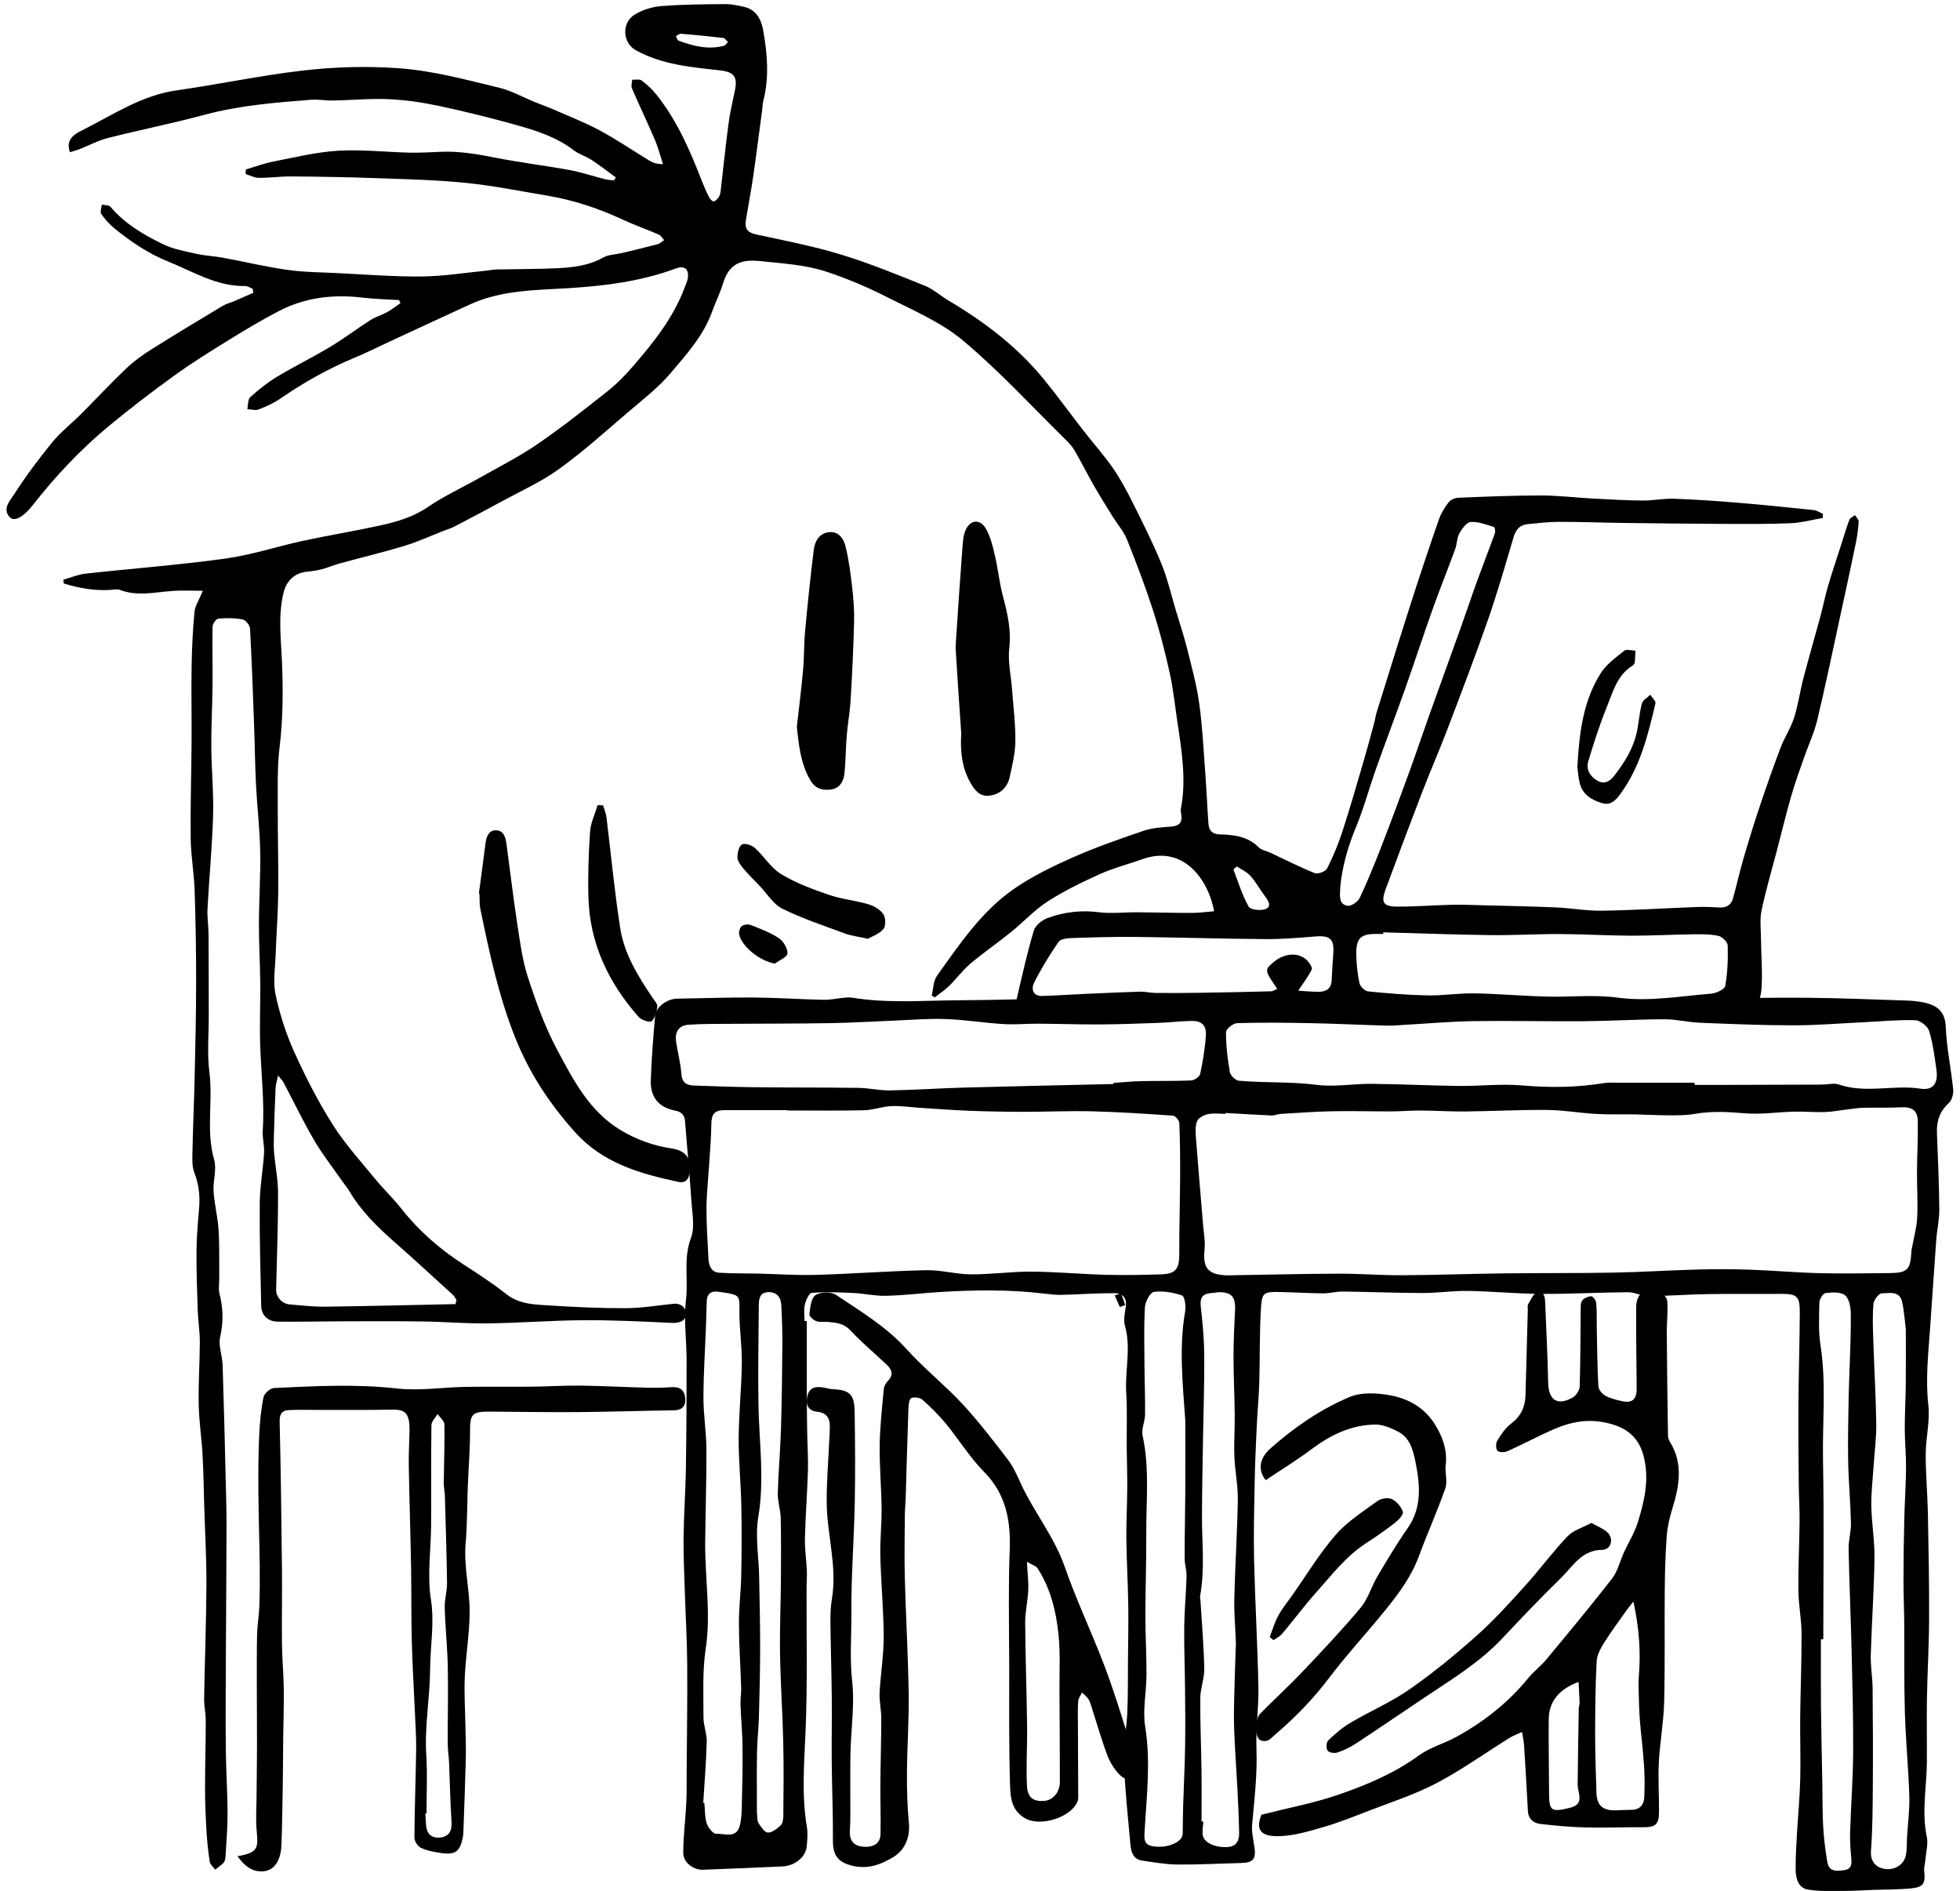 <svg width="284" height="274" viewBox="0 0 284 274" fill="none" xmlns="http://www.w3.org/2000/svg">
<path d="M116.903 191.42C116.903 195.291 116.896 199.161 116.906 203.031C116.91 204.724 116.942 206.416 116.973 208.109C117.003 209.789 117.121 211.472 117.067 213.15C116.964 216.405 116.712 219.656 116.632 222.912C116.594 224.437 116.839 225.968 116.908 227.499C116.946 228.329 116.875 229.164 116.871 229.997C116.844 236.901 117.015 243.814 116.73 250.707C116.536 255.4 116.129 260.058 116.914 264.731C117.069 265.651 116.981 266.629 116.887 267.569C116.734 269.103 115.177 270.361 113.359 270.446C109.539 270.623 105.718 270.773 101.898 270.922C100.474 270.977 99.002 269.898 99.003 268.469C99.005 266.067 99.32 263.666 99.441 261.263C99.517 259.731 99.485 258.195 99.496 256.66C99.53 251.503 99.613 246.346 99.576 241.189C99.552 237.752 99.347 234.317 99.24 230.881C99.155 228.176 99.016 225.47 99.047 222.765C99.085 219.451 99.332 216.14 99.384 212.825C99.468 207.561 99.492 202.296 99.487 197.031C99.484 194.144 99.05 191.218 99.394 188.381C99.756 185.393 98.989 182.372 100.12 179.372C100.706 177.817 100.304 175.848 100.186 174.077C99.93 170.202 99.562 166.335 99.259 162.463C99.184 161.51 98.706 161.09 97.775 160.911C95.476 160.47 94.221 158.988 94.299 156.551C94.399 153.421 94.657 150.293 94.927 147.171C95.036 145.901 96.68 144.727 98.097 144.706C101.829 144.65 105.562 144.511 109.293 144.539C112.645 144.565 115.995 144.8 119.348 144.872C120.331 144.893 121.319 144.662 122.307 144.569C122.695 144.533 123.098 144.499 123.478 144.562C128.663 145.413 133.88 144.962 139.083 144.935C144.323 144.908 149.562 144.744 154.801 144.61C158.211 144.523 161.62 144.272 165.029 144.298C168.421 144.324 171.812 144.725 175.204 144.741C178.516 144.755 181.829 144.405 185.143 144.371C188.696 144.334 192.251 144.504 195.805 144.529C196.996 144.537 198.193 144.263 199.378 144.315C202.547 144.455 205.711 144.831 208.879 144.871C212.835 144.921 216.818 144.422 220.743 144.733C224.2 145.007 227.608 144.783 231.039 144.797C233.285 144.807 235.526 145.345 237.773 145.372C239.672 145.396 241.574 145.005 243.478 144.838C244.506 144.748 245.541 144.717 246.573 144.705C251.632 144.645 256.692 144.529 261.75 144.573C266.596 144.616 271.44 144.823 276.284 144.979C277.073 145.004 277.869 145.086 278.644 145.235C280.792 145.65 281.85 146.671 281.935 148.76C282.058 151.805 282.707 154.827 283.013 157.871C283.078 158.512 282.827 159.424 282.377 159.832C281.041 161.044 280.588 162.473 280.658 164.202C280.808 167.879 280.967 171.557 281 175.236C281.014 176.717 280.667 178.197 280.557 179.683C280.238 183.991 279.968 188.302 279.656 192.61C279.391 196.268 278.997 199.895 279.413 203.599C279.674 205.915 279.042 208.316 279.033 210.68C279.021 213.577 279.293 216.474 279.35 219.372C279.451 224.468 279.542 229.565 279.523 234.661C279.508 238.481 279.276 242.299 279.208 246.119C279.155 249.185 279.224 252.252 279.2 255.318C279.171 258.932 278.423 262.534 279.19 266.17C279.405 267.188 279.085 268.322 278.994 269.401C278.945 269.988 278.754 270.584 278.817 271.155C279.007 272.873 278.706 273.441 276.974 273.617C275.152 273.802 273.308 273.775 271.474 273.842C270.102 273.893 268.73 273.987 267.358 273.986C265.576 273.984 263.768 274.082 262.022 273.81C260.569 273.583 260.201 272.201 260.187 270.902C260.168 269.22 260.272 267.536 260.366 265.856C260.516 263.192 260.78 260.533 260.85 257.867C260.929 254.847 260.813 251.823 260.845 248.801C260.888 244.751 261.061 240.7 261.041 236.651C261.031 234.575 260.6 232.502 260.579 230.425C260.545 227.111 260.723 223.796 260.755 220.481C260.773 218.651 260.65 216.821 260.634 214.991C260.601 211.065 260.561 207.138 260.59 203.213C260.622 198.868 260.765 194.524 260.787 190.179C260.799 187.787 260.36 187.462 257.966 187.481C254.444 187.51 250.922 187.454 247.4 187.514C244.538 187.562 241.678 187.789 238.816 187.808C237.854 187.814 236.888 187.237 235.926 187.243C231.704 187.269 227.483 187.507 223.262 187.483C219.738 187.463 216.216 187.109 212.69 187.052C210.502 187.017 208.309 187.359 206.118 187.356C202.257 187.35 198.396 187.186 194.534 187.141C193.597 187.13 192.656 187.413 191.717 187.405C189.59 187.388 187.465 187.245 185.337 187.21C183.216 187.176 182.859 187.295 182.726 189.322C182.485 192.97 182.575 196.638 182.466 200.296C182.403 202.422 182.199 204.543 182.1 206.669C181.973 209.381 181.847 212.095 181.796 214.809C181.725 218.571 181.628 222.336 181.716 226.096C181.86 232.201 182.218 238.302 182.339 244.408C182.399 247.422 181.953 250.449 182.058 253.459C182.186 257.123 181.77 260.722 181.432 264.345C181.329 265.456 181.623 266.61 181.779 267.738C182.006 269.372 181.546 269.905 179.868 269.945C176.793 270.02 173.718 270.197 170.645 270.168C168.927 270.152 167.206 269.847 165.497 269.598C164.206 269.41 163.893 268.347 163.797 267.281C163.432 263.22 162.992 259.16 162.84 255.089C162.754 252.772 163.245 250.439 163.347 248.108C163.457 245.593 163.421 243.072 163.441 240.553C163.463 237.883 163.525 235.211 163.483 232.542C163.434 229.375 163.245 226.21 163.209 223.043C163.181 220.574 163.322 218.102 163.337 215.631C163.35 213.65 163.276 211.667 163.259 209.685C163.236 207.058 163.352 204.423 163.188 201.805C162.985 198.561 163.93 195.31 162.991 192.061C162.744 191.207 163.022 190.183 163.139 189.247C163.295 187.994 162.567 187.382 161.534 187.378C158.965 187.369 156.396 187.558 153.826 187.621C153.007 187.641 152.18 187.546 151.363 187.448C146.237 186.827 141.1 186.9 135.962 187.227C133.439 187.387 130.922 187.705 128.398 187.761C126.789 187.797 125.175 187.422 123.558 187.346C121.581 187.252 119.591 187.182 117.625 187.334C117.233 187.364 116.766 188.406 116.617 189.047C116.441 189.8 116.575 190.625 116.575 191.419C116.685 191.42 116.794 191.42 116.903 191.42ZM177.585 161.267C177.582 161.309 177.58 161.352 177.577 161.394C176.729 161.394 175.853 161.265 175.042 161.438C174.446 161.564 173.646 161.972 173.452 162.459C173.159 163.198 173.23 164.122 173.294 164.955C173.613 169.147 173.984 173.335 174.329 177.525C174.425 178.7 174.66 179.896 174.538 181.052C174.261 183.682 174.996 184.665 177.64 184.793C178.088 184.814 178.539 184.782 178.989 184.775C183.986 184.696 188.984 184.568 193.981 184.555C197.057 184.546 200.135 184.798 203.211 184.781C208.149 184.753 213.086 184.57 218.024 184.509C223.263 184.444 228.504 184.499 233.743 184.402C237.798 184.328 241.849 184.065 245.904 183.954C248.392 183.887 250.887 183.88 253.374 183.967C256.793 184.085 260.206 184.393 263.625 184.481C266.985 184.568 270.35 184.492 273.712 184.469C276.379 184.452 276.826 184.008 276.953 181.367C276.965 181.122 277.033 180.879 277.076 180.635C277.329 179.229 277.732 177.83 277.799 176.416C277.905 174.19 277.753 171.953 277.766 169.721C277.78 167.307 277.932 164.891 277.885 162.479C277.853 160.843 277.034 160.355 275.347 160.449C273.577 160.549 271.798 160.472 270.025 160.515C269.283 160.532 268.542 160.649 267.802 160.737C266.674 160.87 265.551 161.097 264.42 161.136C262.93 161.187 261.434 161.038 259.943 161.075C257.572 161.134 255.183 161.514 252.839 161.317C250.374 161.109 247.968 160.973 245.52 161.408C244.315 161.622 243.06 161.608 241.828 161.608C240.194 161.609 238.561 161.506 236.927 161.477C235.042 161.444 233.152 161.515 231.271 161.408C228.907 161.274 226.552 160.852 224.191 160.83C220.233 160.794 216.273 161.01 212.313 161.052C210.2 161.075 208.085 160.926 205.971 160.914C204.49 160.906 203.008 161.035 201.527 161.04C198.703 161.05 195.878 160.96 193.056 161.018C190.555 161.069 188.057 161.256 185.558 161.405C185.119 161.432 184.682 161.651 184.25 161.633C182.027 161.537 179.807 161.393 177.585 161.267ZM114.012 160.906C114.012 160.89 114.012 160.875 114.012 160.859C111.025 160.859 108.037 160.862 105.049 160.858C103.509 160.856 103.084 161.405 103.068 162.969C103.049 164.903 102.871 166.836 102.751 168.769C102.62 170.891 102.378 173.013 102.368 175.136C102.357 177.549 102.541 179.964 102.656 182.377C102.705 183.408 103.058 184.339 104.219 184.417C106.077 184.541 107.946 184.499 109.81 184.541C112.642 184.606 115.478 184.81 118.305 184.727C123.61 184.572 128.908 184.161 134.213 184.05C136.365 184.004 138.527 184.642 140.686 184.653C143.605 184.669 146.527 184.24 149.446 184.258C153.047 184.28 156.644 184.621 160.246 184.718C162.904 184.789 165.569 184.734 168.227 184.653C170.361 184.589 170.884 183.856 170.876 181.714C170.861 177.991 170.98 174.266 170.999 170.542C171.012 167.934 170.988 165.324 170.88 162.719C170.864 162.338 170.308 161.682 169.966 161.658C166.058 161.383 162.146 161.127 158.231 161.028C154.917 160.945 151.598 161.104 148.282 161.101C145.694 161.099 143.106 161.051 140.521 160.952C138.112 160.859 135.706 160.674 133.299 160.522C131.92 160.434 130.535 160.208 129.163 160.271C127.835 160.331 126.525 160.844 125.2 160.875C121.472 160.963 117.742 160.906 114.012 160.906ZM245.551 156.886C245.552 156.99 245.552 157.094 245.552 157.199C247.223 157.199 248.895 157.202 250.567 157.198C255.037 157.187 259.507 157.175 263.977 157.157C264.814 157.154 265.73 156.897 266.474 157.151C270.364 158.48 274.363 157.142 278.294 157.75C280.118 158.033 280.859 156.937 280.589 155.033C280.319 153.132 280.086 151.199 279.522 149.378C279.31 148.693 278.227 147.846 277.519 147.825C275.008 147.749 272.487 148.001 269.97 148.123C266.609 148.285 263.247 148.569 259.886 148.568C255.365 148.566 250.844 148.379 246.326 148.195C244.606 148.124 242.894 147.686 241.179 147.69C237.276 147.699 233.373 147.941 229.469 147.973C224.15 148.016 218.829 147.881 213.511 147.959C210.206 148.007 206.906 148.31 203.603 148.494C202.71 148.544 201.814 148.637 200.923 148.612C197.264 148.509 193.606 148.328 189.947 148.255C186.378 148.184 182.807 148.147 179.241 148.253C178.668 148.27 177.642 149.108 177.642 149.566C177.642 151.498 177.869 153.444 178.203 155.352C178.29 155.847 179.036 156.554 179.53 156.597C183.266 156.927 187.021 156.707 190.775 157.193C193.384 157.53 196.091 157.021 198.753 157.046C202.99 157.085 207.225 157.303 211.462 157.351C214.46 157.385 217.479 157.016 220.451 157.271C224.478 157.616 228.448 157.595 232.429 156.937C233.108 156.824 233.817 156.888 234.513 156.887C238.192 156.884 241.872 156.886 245.551 156.886ZM161.323 157.074C161.324 157.024 161.325 156.974 161.326 156.923C162.658 156.83 163.988 156.684 165.321 156.654C167.751 156.599 170.185 156.664 172.612 156.555C173.073 156.535 173.817 156.01 173.903 155.605C174.294 153.763 174.611 151.889 174.728 150.012C174.821 148.545 174.082 147.896 172.631 147.929C171 147.965 169.373 148.158 167.743 148.219C164.933 148.322 162.123 148.423 159.312 148.438C156.351 148.453 153.39 148.349 150.429 148.332C148.744 148.322 147.051 148.492 145.374 148.387C142.558 148.211 139.756 147.745 136.94 147.654C134.296 147.569 131.641 147.809 128.991 147.912C126.084 148.026 123.178 148.206 120.271 148.253C115.514 148.329 110.755 148.313 105.998 148.35C103.918 148.367 101.833 148.338 99.76 148.482C98.351 148.58 97.75 149.517 97.969 150.976C98.204 152.533 98.619 154.071 98.736 155.634C98.832 156.908 99.504 157.259 100.564 157.293C103.444 157.387 106.323 157.505 109.203 157.537C114.272 157.593 119.342 157.563 124.411 157.634C125.938 157.655 127.465 158.026 128.987 157.998C132.59 157.934 136.19 157.684 139.793 157.585C146.969 157.388 154.146 157.241 161.323 157.074ZM171.747 205.842C171.343 200.171 170.837 195.111 171.725 190.037C171.858 189.277 171.67 187.857 171.284 187.72C170.003 187.265 168.531 187.016 167.201 187.195C166.655 187.268 165.939 188.617 165.894 189.418C165.735 192.288 165.817 195.171 165.834 198.049C165.848 200.36 165.948 202.672 165.916 204.981C165.901 205.998 165.356 207.076 165.561 208.015C166.598 212.777 166.06 217.577 166.09 222.359C166.114 226.277 165.964 230.197 165.963 234.116C165.962 236.975 166.137 239.834 166.124 242.693C166.112 245.208 165.544 247.788 165.938 250.224C166.759 255.313 166.135 260.334 165.849 265.376C165.785 266.488 165.75 267.281 166.98 267.507C169 267.88 171.234 266.994 171.362 265.824C171.373 265.725 171.371 265.625 171.372 265.525C171.393 264.233 171.397 262.94 171.437 261.648C171.526 258.782 171.672 255.918 171.72 253.052C171.767 250.274 171.737 247.495 171.711 244.717C171.683 241.697 171.558 238.676 171.593 235.658C171.621 233.247 171.864 230.839 171.929 228.427C171.953 227.547 171.65 226.661 171.649 225.777C171.646 222.656 171.727 219.534 171.743 216.412C171.762 212.687 171.747 208.961 171.747 205.842ZM101.9 261.23C101.955 261.237 102.01 261.245 102.065 261.253C102.16 262.241 102.102 263.279 102.401 264.201C102.603 264.823 103.342 265.752 103.783 265.721C104.975 265.638 106.699 266.468 107.196 264.525C107.446 263.546 107.47 262.495 107.494 261.475C107.56 258.678 107.622 255.879 107.59 253.082C107.566 251.055 107.366 249.03 107.294 247.002C107.264 246.171 107.421 245.334 107.395 244.503C107.299 241.438 107.078 238.375 107.067 235.31C107.058 232.955 107.358 230.601 107.404 228.245C107.469 224.868 107.486 221.488 107.416 218.112C107.348 214.854 107.013 211.599 107.033 208.344C107.056 204.728 107.445 201.116 107.49 197.499C107.521 194.987 107.113 192.469 107.14 189.956C107.163 187.826 107.188 187.658 105.121 187.319C104.826 187.27 104.528 187.241 104.233 187.19C103.157 187.005 102.457 187.338 102.408 188.532C102.359 189.711 102.339 190.891 102.295 192.069C102.165 195.56 101.934 199.049 101.928 202.54C101.924 205.009 102.344 207.479 102.356 209.949C102.38 214.463 102.219 218.979 102.179 223.494C102.133 228.631 103.04 233.736 102.254 238.916C101.76 242.174 101.941 245.542 101.932 248.861C101.929 250.029 102.434 251.202 102.403 252.365C102.327 255.322 102.079 258.275 101.9 261.23ZM276.149 192.583C276.004 191.465 275.917 190.026 275.611 188.634C275.247 186.978 273.725 187.388 272.651 187.405C272.226 187.412 271.509 188.373 271.457 188.948C271.305 190.66 271.377 192.398 271.433 194.123C271.564 198.172 271.803 202.219 271.866 206.269C271.897 208.234 271.628 210.203 271.501 212.171C271.37 214.186 271.118 216.203 271.151 218.215C271.193 220.74 271.646 223.263 271.609 225.782C271.541 230.474 271.206 235.162 271.07 239.853C271.025 241.424 271.319 243.001 271.335 244.576C271.383 249.216 271.4 253.856 271.369 258.496C271.347 261.734 271.341 264.98 271.1 268.205C270.978 269.839 271.965 270.609 272.985 270.792C274.426 271.049 275.802 270.271 276.129 268.939C276.345 268.059 276.271 267.107 276.326 266.188C276.447 264.204 276.718 262.216 276.656 260.238C276.528 256.195 276.133 252.16 276.012 248.117C275.884 243.787 275.954 239.451 275.918 235.118C275.902 233.043 275.807 230.968 275.811 228.893C275.816 225.982 275.856 223.07 275.925 220.159C275.985 217.657 276.158 215.157 276.181 212.656C276.198 210.8 276.001 208.943 275.996 207.086C275.992 204.929 276.119 202.773 276.143 200.616C276.17 198.045 276.149 195.473 276.149 192.583ZM174.101 263.94C174.188 263.939 174.274 263.938 174.361 263.937C174.329 264.621 174.171 265.329 174.294 265.985C174.494 267.049 176.211 267.766 177.923 267.629C179.225 267.525 179.569 266.629 179.548 265.545C179.508 263.477 179.412 261.41 179.309 259.345C179.211 257.362 179.055 255.381 178.958 253.398C178.874 251.677 178.774 249.953 178.793 248.231C178.828 245.208 178.949 242.186 179.035 239.163C179.046 238.778 179.092 238.392 179.078 238.008C179.002 235.85 178.798 233.689 178.85 231.534C178.964 226.784 179.283 222.037 179.357 217.286C179.389 215.223 178.941 213.157 178.861 211.086C178.782 209.029 178.931 206.964 178.909 204.903C178.88 202.14 178.734 199.378 178.733 196.615C178.732 194.346 178.843 192.076 178.955 189.808C179.051 187.861 178.411 187.174 176.441 187.247C176.245 187.254 176.051 187.327 175.854 187.335C174.181 187.405 173.827 187.952 174.011 189.537C174.276 191.835 174.48 194.153 174.496 196.464C174.522 200.464 174.378 204.465 174.315 208.466C174.255 212.228 174.17 215.989 174.163 219.751C174.155 223.584 174.599 227.426 173.896 231.245C173.853 231.481 173.936 231.739 173.951 231.988C174.148 235.254 174.431 238.519 174.497 241.789C174.526 243.197 173.933 244.613 173.92 246.028C173.889 249.518 174.048 253.01 174.095 256.501C174.128 258.98 174.101 261.461 174.101 263.94ZM264.193 237.524C264.077 237.524 263.962 237.524 263.846 237.524C263.846 240.719 263.82 243.914 263.853 247.109C263.893 250.914 263.985 254.718 264.053 258.522C264.09 260.61 264.059 262.701 264.181 264.784C264.278 266.463 264.501 268.141 264.774 269.802C265.015 271.266 266.166 271.139 267.236 270.979C268.313 270.818 268.334 270.07 268.243 269.179C268.119 267.948 268.04 266.703 268.079 265.469C268.199 261.618 268.495 257.77 268.518 253.92C268.548 248.934 268.408 243.947 268.289 238.961C268.172 234.126 267.955 229.293 267.859 224.457C267.834 223.193 268.229 221.921 268.2 220.658C268.132 217.667 267.852 214.68 267.794 211.689C267.734 208.57 267.824 205.448 267.868 202.328C267.889 200.937 267.967 199.548 268.007 198.158C268.081 195.535 268.22 192.911 268.175 190.291C268.159 189.386 267.941 188.154 267.337 187.68C266.694 187.175 265.469 187.252 264.531 187.36C264.169 187.401 263.64 188.222 263.628 188.698C263.578 190.77 263.471 192.881 263.786 194.916C264.646 200.474 264.045 206.047 264.15 211.608C264.313 220.244 264.193 228.885 264.193 237.524ZM109.675 262.564C109.759 263.281 109.678 263.8 109.889 264.134C110.246 264.694 110.772 265.513 111.257 265.534C111.868 265.561 112.595 264.985 113.108 264.497C113.41 264.208 113.5 263.586 113.504 263.113C113.531 259.558 113.575 256.001 113.492 252.447C113.393 248.19 113.099 243.938 113.028 239.681C112.968 236.105 113.126 232.527 113.153 228.95C113.176 225.94 113.191 222.927 113.122 219.918C113.095 218.74 112.669 217.563 112.699 216.393C112.779 213.28 113.068 210.172 113.163 207.059C113.288 202.985 113.331 198.907 113.36 194.831C113.374 192.922 113.309 191.011 113.21 189.105C113.151 187.964 112.534 187.189 111.319 187.23C109.984 187.276 109.953 188.342 109.946 189.309C109.911 194.052 109.817 198.796 109.899 203.536C109.994 208.964 110.797 214.355 109.873 219.826C109.406 222.587 109.94 225.515 109.996 228.369C110.063 231.834 110.148 235.301 110.144 238.767C110.141 242.09 110.058 245.413 109.966 248.735C109.918 250.472 109.716 252.206 109.688 253.943C109.64 256.904 109.675 259.868 109.675 262.564Z" fill="black"/>
<path d="M29.393 85.605C27.864 85.605 26.433 85.522 25.015 85.623C22.456 85.804 19.906 86.448 17.359 85.472C16.936 85.31 16.388 85.452 15.9 85.481C13.605 85.616 11.404 85.211 9.246 84.544C9.22 84.362 9.194 84.18 9.167 83.998C10.246 83.697 11.307 83.242 12.406 83.12C19.144 82.374 25.913 81.871 32.624 80.943C36.436 80.416 40.146 79.177 43.924 78.362C47.643 77.558 51.404 76.949 55.12 76.132C57.526 75.603 59.858 74.924 61.985 73.475C64.358 71.859 67.006 70.647 69.515 69.226C72.308 67.645 75.194 66.192 77.834 64.383C81.333 61.987 84.67 59.345 88.001 56.714C89.317 55.675 90.52 54.458 91.62 53.188C94.677 49.661 97.592 46.023 99.244 41.566C99.4 41.147 99.6 40.728 99.663 40.291C99.856 38.954 99.168 38.442 97.907 38.909C92.941 40.748 87.782 41.416 82.514 41.745C77.65 42.048 72.679 42.009 68.094 44.113C64.237 45.882 60.39 47.674 56.539 49.456C54.827 50.249 53.141 51.102 51.399 51.824C47.593 53.4 44.037 55.408 40.645 57.74C39.679 58.404 38.577 58.904 37.479 59.329C37.008 59.511 36.389 59.311 35.837 59.285C35.968 58.691 35.899 57.874 36.267 57.542C37.474 56.452 38.77 55.419 40.163 54.58C42.687 53.059 45.345 51.76 47.872 50.242C49.868 49.044 51.728 47.623 53.693 46.369C54.438 45.893 55.331 45.652 56.11 45.22C56.783 44.846 57.391 44.353 58.027 43.913C57.959 43.768 57.89 43.623 57.821 43.478C56.065 43.367 54.298 43.338 52.553 43.128C48.306 42.615 44.217 43.09 40.405 45.075C37.956 46.35 35.576 47.77 33.225 49.221C30.562 50.866 27.893 52.518 25.357 54.348C22.1 56.698 18.903 59.143 15.808 61.701C11.655 65.133 7.984 69.058 4.661 73.301C3.43 74.873 2.082 75.652 1.42 74.948C0.28 73.735 1.468 72.532 2.029 71.657C3.708 69.037 5.578 66.521 7.551 64.111C8.789 62.599 10.368 61.37 11.758 59.978C13.963 57.773 16.086 55.485 18.346 53.339C19.456 52.283 20.74 51.38 22.041 50.56C25.424 48.429 28.854 46.372 32.282 44.313C32.783 44.012 33.38 43.874 33.924 43.642C34.854 43.245 35.778 42.833 36.705 42.428C36.674 42.233 36.644 42.036 36.613 41.84C36.247 41.702 35.879 41.439 35.515 41.445C31.36 41.512 27.938 39.33 24.28 37.859C21.469 36.728 19.011 35.043 16.674 33.169C15.915 32.561 15.234 31.813 14.676 31.017C14.469 30.723 14.715 30.11 14.755 29.642C15.187 29.747 15.792 29.706 16.023 29.981C18.091 32.431 20.797 34.004 23.593 35.373C25.074 36.097 26.779 36.399 28.411 36.767C29.696 37.056 31.034 37.108 32.333 37.347C35.428 37.919 38.498 38.659 41.611 39.101C43.999 39.441 46.436 39.453 48.853 39.57C52.95 39.769 57.05 40.102 61.145 40.061C64.296 40.029 67.443 39.51 70.591 39.203C71.033 39.16 71.473 39.054 71.915 39.044C74.782 38.984 77.651 39.001 80.515 38.876C82.884 38.772 85.227 38.529 87.389 37.321C88.179 36.88 89.215 36.884 90.133 36.663C91.866 36.247 93.6 35.833 95.322 35.373C95.651 35.285 95.924 34.986 96.224 34.785C95.971 34.514 95.768 34.127 95.456 33.992C93.725 33.238 91.936 32.614 90.226 31.818C86.747 30.2 83.141 29.002 79.361 28.362C75.412 27.695 71.473 26.901 67.495 26.498C63.203 26.063 58.872 25.969 54.555 25.814C50.454 25.666 46.349 25.599 42.245 25.563C40.66 25.549 39.072 25.78 37.486 25.77C36.853 25.765 36.221 25.411 35.588 25.216C35.598 24.994 35.608 24.774 35.617 24.553C36.953 24.163 38.268 23.669 39.628 23.404C42.737 22.8 45.853 22.03 48.996 21.843C52.45 21.638 55.937 22.041 59.41 22.12C60.94 22.154 62.473 22.049 64.004 21.992C66.668 21.892 69.256 22.354 71.861 22.865C75.388 23.557 78.967 23.985 82.503 24.635C84.247 24.955 85.943 25.531 87.667 25.967C88.088 26.074 88.534 26.083 88.968 26.137C89.058 25.993 89.147 25.849 89.237 25.704C88.063 24.853 86.918 23.959 85.707 23.167C84.896 22.637 83.903 22.365 83.144 21.78C80.77 19.952 77.999 19.019 75.199 18.225C71.404 17.149 67.567 16.198 63.71 15.37C61.301 14.853 58.831 14.488 56.374 14.372C53.71 14.247 51.029 14.514 48.355 14.563C47.232 14.584 46.098 14.371 44.984 14.459C39.829 14.867 34.682 15.278 29.645 16.631C25.013 17.875 20.3 18.814 15.65 19.993C14.236 20.351 12.915 21.069 11.545 21.605C11.098 21.779 10.629 21.9 10.139 22.055C9.425 20.185 10.91 19.376 11.845 18.91C16.291 16.691 20.459 13.826 25.573 13.097C31.645 12.232 37.663 10.953 43.75 10.238C48.369 9.695 53.028 9.553 57.729 9.884C62.73 10.236 67.477 11.551 72.278 12.696C74.08 13.126 75.755 14.08 77.491 14.787C78.443 15.175 79.415 15.517 80.356 15.93C82.571 16.902 84.839 17.781 86.961 18.929C89.426 20.262 91.751 21.854 94.152 23.308C94.637 23.601 95.192 23.78 96.058 23.785C95.688 22.638 95.402 21.455 94.93 20.351C93.85 17.82 92.659 15.335 91.568 12.808C91.418 12.459 91.585 11.973 91.605 11.55C92.072 11.577 92.668 11.431 92.98 11.665C93.761 12.248 94.494 12.94 95.105 13.701C98.114 17.456 99.987 21.818 101.711 26.256C102.015 27.038 102.355 27.809 102.736 28.555C102.873 28.825 103.195 29.2 103.405 29.183C103.671 29.162 103.961 28.826 104.146 28.56C104.305 28.331 104.378 28.014 104.412 27.727C104.794 24.492 105.121 21.25 105.548 18.021C105.763 16.398 106.128 14.793 106.472 13.19C106.919 11.104 106.356 10.422 104.312 10.195C100.134 9.729 95.908 9.374 92.123 7.275C90.209 6.213 90.036 3.318 91.938 2.133C93.058 1.436 94.475 0.993 95.795 0.886C98.865 0.636 101.957 0.622 105.04 0.595C105.971 0.586 106.919 0.784 107.833 0.999C109.571 1.408 110.293 2.793 110.573 4.346C111.194 7.775 111.482 11.225 110.589 14.669C110.491 15.049 110.498 15.456 110.445 15.849C110.007 19.137 109.592 22.43 109.116 25.713C108.814 27.791 108.406 29.854 108.073 31.928C107.898 33.019 108.249 33.681 109.47 33.947C113.602 34.847 117.774 35.642 121.812 36.869C125.961 38.131 129.994 39.793 134.026 41.411C135.246 41.9 136.27 42.862 137.423 43.542C142.675 46.641 147.469 50.302 151.336 55.059C153.32 57.501 155.168 60.053 157.1 62.537C158.467 64.294 159.961 65.959 161.229 67.782C162.297 69.317 163.2 70.983 164.038 72.659C165.517 75.617 167.014 78.577 168.267 81.633C169.177 83.85 169.71 86.222 170.404 88.528C170.945 90.322 171.541 92.103 171.994 93.919C172.654 96.566 173.385 99.213 173.761 101.906C174.231 105.273 174.392 108.684 174.647 112.079C174.829 114.502 174.929 116.931 175.101 119.355C175.17 120.329 175.671 120.877 176.737 120.903C178.792 120.955 180.788 121.176 182.374 122.771C182.795 123.194 183.527 123.303 184.108 123.575C186.237 124.571 188.333 125.65 190.514 126.517C190.969 126.698 192.07 126.281 192.291 125.844C193.169 124.11 193.924 122.295 194.525 120.446C195.651 116.978 196.65 113.468 197.678 109.969C198.192 108.218 198.657 106.454 199.133 104.693C199.263 104.212 199.32 103.71 199.468 103.235C201.151 97.845 202.819 92.45 204.544 87.072C205.811 83.122 207.128 79.187 208.491 75.269C208.796 74.392 209.308 73.554 209.877 72.816C210.167 72.441 210.789 72.144 211.273 72.124C215.277 71.962 219.283 71.79 223.289 71.791C225.806 71.792 228.322 72.108 230.841 72.243C233.251 72.372 235.663 72.508 238.075 72.528C239.559 72.54 241.049 72.212 242.529 72.264C245.612 72.373 248.695 72.587 251.77 72.842C255.454 73.146 259.132 73.522 262.808 73.911C263.267 73.96 263.698 74.273 264.143 74.464C264.129 74.662 264.116 74.86 264.102 75.058C262.548 75.322 261.001 75.75 259.439 75.815C256.178 75.951 252.91 75.924 249.645 75.91C244.794 75.889 239.944 75.833 235.093 75.771C232.02 75.732 228.947 75.609 225.873 75.615C224.35 75.618 222.824 75.797 221.304 75.953C220.181 76.068 219.628 76.775 219.308 77.854C218.125 81.85 216.978 85.863 215.607 89.796C213.737 95.163 211.703 100.473 209.682 105.786C208.539 108.791 207.241 111.737 206.086 114.737C204.275 119.444 202.506 124.167 200.76 128.898C200.08 130.74 200.431 131.35 202.369 131.364C205.042 131.384 207.716 131.162 210.391 131.098C211.836 131.063 213.283 131.132 214.728 131.17C218.31 131.264 221.893 131.328 225.472 131.484C227.688 131.581 229.901 131.998 232.11 131.963C236.658 131.892 241.201 131.602 245.748 131.431C246.841 131.39 247.942 131.417 249.033 131.495C250.076 131.57 250.817 131.199 251.099 130.198C251.644 128.264 252.072 126.297 252.634 124.368C253.37 121.845 254.146 119.331 254.982 116.84C255.941 113.98 256.938 111.132 258.01 108.314C258.568 106.847 259.478 105.506 259.952 104.019C260.551 102.144 260.817 100.166 261.316 98.255C262.095 95.274 262.961 92.315 263.765 89.34C264.159 87.879 264.445 86.387 264.872 84.937C265.471 82.897 266.156 80.882 266.805 78.856C267.181 77.68 267.521 76.49 267.96 75.338C268.072 75.044 268.496 74.868 268.777 74.638C268.968 74.953 269.335 75.278 269.318 75.581C269.259 76.613 269.12 77.65 268.911 78.663C268.188 82.165 267.429 85.659 266.67 89.153C265.57 94.216 264.522 99.293 263.318 104.332C262.874 106.19 262.036 107.953 261.405 109.769C260.759 111.628 260.08 113.48 259.537 115.37C258.784 117.991 258.145 120.645 257.456 123.284C256.706 126.159 255.854 129.012 255.247 131.916C254.969 133.242 255.153 134.669 255.165 136.049C255.188 138.467 255.403 140.897 255.233 143.301C255.058 145.784 253.65 146.823 251.128 146.65C248.276 146.453 245.43 146.173 242.582 145.929C238.218 145.556 233.875 145.673 229.528 146.257C228.38 146.411 227.164 145.977 225.985 146.005C223.374 146.068 220.767 146.325 218.157 146.366C215.681 146.404 213.201 146.183 210.726 146.229C207.88 146.282 205.038 146.591 202.193 146.628C198.458 146.675 194.722 146.525 190.987 146.534C187.671 146.542 184.354 146.735 181.04 146.688C178.324 146.65 175.612 146.245 172.897 146.24C167.978 146.231 163.06 146.468 158.141 146.468C154.903 146.468 151.665 146.222 148.426 146.111C147.489 146.079 147.133 145.548 147.318 144.752C148.089 141.427 148.829 138.089 149.803 134.821C150.028 134.064 151.028 133.293 151.842 133.001C154.201 132.154 156.646 131.852 159.201 132.179C161.005 132.41 162.866 132.176 164.701 132.188C167.362 132.206 170.024 132.285 172.685 132.281C173.759 132.279 174.834 132.124 175.925 132.038C175.045 127.286 171.37 122.407 165.55 124.487C163.506 125.218 161.379 125.754 159.407 126.641C156.804 127.811 154.208 129.07 151.816 130.61C149.881 131.856 148.284 133.615 146.478 135.073C144.548 136.632 142.494 138.039 140.6 139.639C139.476 140.589 138.591 141.818 137.533 142.854C136.898 143.477 136.136 143.972 135.431 144.524C135.289 144.429 135.147 144.335 135.005 144.241C135.245 143.279 135.232 142.135 135.769 141.386C139.051 136.804 142.219 132.045 146.932 128.791C149.562 126.975 152.5 125.543 155.434 124.245C158.778 122.765 162.249 121.558 165.715 120.376C166.957 119.953 168.337 119.876 169.665 119.779C170.802 119.695 171.334 119.253 171.173 118.09C171.131 117.795 171.053 117.483 171.107 117.201C171.927 112.93 171.215 108.725 170.588 104.516C170.239 102.167 169.998 99.794 169.483 97.482C168.808 94.442 168.034 91.412 167.077 88.45C165.954 84.975 164.653 81.552 163.293 78.161C162.823 76.99 161.93 75.993 161.254 74.902C160.321 73.396 159.378 71.894 158.497 70.357C157.541 68.687 156.681 66.962 155.718 65.297C155.38 64.714 154.903 64.194 154.418 63.718C149.502 58.885 144.822 53.77 139.553 49.357C136.346 46.671 132.286 44.956 128.495 43.031C125.696 41.609 122.773 40.37 119.795 39.382C116.693 38.353 113.405 38.18 110.145 37.831C107.235 37.519 105.605 38.316 104.766 41.064C104.337 42.47 103.667 43.801 103.17 45.188C101.929 48.647 99.481 51.326 97.192 54.04C95.385 56.182 93.098 57.933 90.948 59.769C87.676 62.565 84.469 65.467 80.984 67.975C78.389 69.844 75.407 71.178 72.581 72.72C70.36 73.933 68.12 75.111 65.875 76.28C65.36 76.549 64.793 76.717 64.249 76.929C62.365 77.663 60.516 78.517 58.586 79.101C55.467 80.046 52.291 80.802 49.146 81.662C48.287 81.897 47.465 82.265 46.605 82.49C45.9 82.674 45.167 82.77 44.441 82.844C42.76 83.016 41.535 84.094 41.107 85.794C40.244 89.224 40.735 92.709 40.868 96.145C41.026 100.227 41.001 104.256 40.507 108.32C40.162 111.153 40.256 114.046 40.246 116.912C40.232 121.071 40.359 125.231 40.314 129.389C40.281 132.392 40.044 135.393 39.938 138.397C39.871 140.306 39.539 142.29 39.929 144.112C40.535 146.936 41.427 149.753 42.614 152.384C44.246 156 46.07 159.565 48.183 162.917C49.947 165.716 52.215 168.203 54.32 170.78C55.547 172.281 56.971 173.624 58.168 175.147C60.687 178.35 63.697 180.971 67.105 183.18C69.227 184.556 71.36 185.936 73.342 187.5C75.266 189.018 77.502 189.026 79.702 189.165C83.345 189.395 87.001 189.569 90.65 189.554C92.963 189.543 95.275 189.157 97.586 188.917C98.73 188.798 99.439 189.566 99.405 190.415C99.367 191.354 98.508 191.743 97.404 191.689C93.12 191.482 88.829 191.273 84.542 191.297C79.956 191.323 75.372 191.694 70.785 191.757C67.662 191.801 64.536 191.528 61.411 191.481C57.699 191.424 53.987 191.45 50.275 191.453C48.451 191.454 46.627 191.488 44.803 191.499C43.284 191.509 41.764 191.523 40.244 191.508C38.83 191.495 37.873 190.599 37.845 189.193C37.747 184.238 37.595 179.282 37.637 174.329C37.657 171.914 38.112 169.505 38.263 167.087C38.33 166.015 38.005 164.918 38.074 163.846C38.336 159.732 37.847 155.649 37.705 151.552C37.598 148.491 37.742 145.422 37.712 142.357C37.684 139.564 37.508 136.772 37.517 133.979C37.527 130.436 37.769 126.891 37.702 123.35C37.642 120.139 37.26 116.935 37.096 113.724C36.952 110.91 36.928 108.089 36.825 105.273C36.652 100.533 36.488 95.792 36.227 91.057C36.201 90.585 35.59 89.839 35.149 89.755C34.011 89.537 32.808 89.529 31.649 89.638C31.32 89.67 30.81 90.387 30.801 90.798C30.741 93.62 30.826 96.444 30.798 99.267C30.77 102.236 30.596 105.205 30.616 108.173C30.64 111.506 30.971 114.843 30.875 118.17C30.745 122.675 30.308 127.171 30.067 131.675C30.001 132.898 30.208 134.134 30.217 135.364C30.245 139.285 30.236 143.206 30.247 147.127C30.254 149.882 29.997 152.671 30.343 155.382C30.881 159.595 29.824 163.858 31.032 168.058C31.434 169.456 30.845 171.11 30.945 172.632C31.067 174.493 31.556 176.331 31.67 178.192C31.816 180.57 31.747 182.961 31.767 185.347C31.773 186.035 31.631 186.758 31.795 187.404C32.33 189.509 32.404 191.539 31.903 193.706C31.61 194.971 32.212 196.419 32.258 197.79C32.437 203.155 32.56 208.521 32.692 213.887C32.752 216.32 32.827 218.753 32.824 221.186C32.814 227.203 32.757 233.219 32.732 239.236C32.712 243.897 32.675 248.558 32.717 253.219C32.746 256.397 32.96 259.574 32.973 262.753C32.982 264.879 32.794 267.007 32.666 269.133C32.65 269.415 32.543 269.755 32.355 269.952C32.007 270.317 31.569 270.595 31.168 270.909C30.898 270.53 30.456 270.178 30.391 269.766C30.161 268.293 30.008 266.804 29.92 265.315C29.801 263.281 29.713 261.242 29.711 259.205C29.708 255.926 29.812 252.647 29.816 249.368C29.817 248.279 29.56 247.188 29.578 246.101C29.669 240.581 29.885 235.062 29.91 229.542C29.927 225.718 29.704 221.893 29.587 218.068C29.513 215.636 29.487 213.201 29.349 210.772C29.211 208.342 28.839 205.921 28.792 203.492C28.733 200.463 28.95 197.429 28.954 194.398C28.956 192.879 28.7 191.362 28.647 189.842C28.549 186.97 28.45 184.096 28.474 181.224C28.491 179.189 28.674 177.152 28.846 175.121C28.998 173.327 28.827 171.636 28.16 169.918C27.768 168.909 27.874 167.673 27.895 166.543C27.962 163.139 28.123 159.737 28.199 156.333C28.301 151.754 28.414 147.174 28.418 142.595C28.422 138.093 28.355 133.589 28.206 129.091C28.121 126.547 27.663 124.012 27.632 121.47C27.575 116.817 27.728 112.162 27.759 107.507C27.783 103.848 27.703 100.187 27.765 96.529C27.808 93.908 27.933 91.282 28.18 88.673C28.263 87.797 28.835 86.968 29.393 85.605ZM200.434 135.095C200.432 135.172 200.429 135.249 200.427 135.326C200.128 135.326 199.828 135.329 199.529 135.326C197.158 135.302 196.484 135.914 196.523 138.329C196.545 139.712 196.693 141.113 196.987 142.463C197.091 142.942 197.759 143.602 198.224 143.649C201.086 143.939 203.962 144.179 206.836 144.233C209.1 144.275 211.372 143.897 213.636 143.936C217.205 143.999 220.769 144.33 224.338 144.408C227.699 144.482 231.033 144.1 234.432 144.56C238.915 145.167 243.437 144.341 247.932 143.983C248.671 143.924 249.895 143.357 249.983 142.862C250.325 140.945 250.395 138.959 250.342 137.004C250.329 136.509 249.553 135.734 249.011 135.614C247.823 135.351 246.56 135.361 245.329 135.377C242.315 135.415 239.302 135.589 236.289 135.579C232.886 135.568 229.484 135.354 226.081 135.341C222.705 135.327 219.326 135.538 215.95 135.496C210.777 135.432 205.606 135.235 200.434 135.095ZM65.994 188.964C66.044 188.765 66.095 188.566 66.146 188.368C65.959 188.102 65.812 187.792 65.578 187.578C62.775 185.023 59.986 182.452 57.138 179.948C54.667 177.776 52.341 175.493 50.645 172.637C50.317 172.083 49.892 171.588 49.523 171.057C48.174 169.117 46.704 167.247 45.515 165.212C43.925 162.489 42.559 159.635 41.085 156.844C40.952 156.592 40.729 156.387 40.289 155.836C40.124 156.653 39.953 157.159 39.93 157.671C39.823 160.036 39.746 162.403 39.681 164.77C39.659 165.563 39.655 166.362 39.726 167.15C39.9 169.067 40.292 170.978 40.292 172.892C40.292 177.539 40.123 182.185 40.012 186.831C39.985 187.931 40.863 188.93 41.998 189.013C43.681 189.137 45.367 189.359 47.049 189.338C53.365 189.257 59.679 189.095 65.994 188.964ZM188.107 143.55C189.061 143.607 190.041 143.708 191.022 143.711C192.069 143.714 192.873 143.328 192.949 142.116C193.03 140.829 193.085 139.54 193.185 138.254C193.354 136.065 192.749 135.517 190.576 135.694C188.167 135.89 185.749 136.094 183.337 136.076C177.047 136.029 170.758 135.828 164.469 135.759C161.397 135.725 158.323 135.818 155.252 135.923C154.603 135.945 153.665 136.063 153.373 136.489C152.088 138.362 150.882 140.31 149.867 142.341C149.281 143.515 149.877 144.355 150.994 144.317C153.166 144.242 155.335 144.1 157.506 144.001C160.077 143.885 162.648 143.763 165.221 143.692C165.956 143.672 166.695 143.87 167.433 143.877C169.547 143.896 171.663 143.887 173.778 143.855C177.242 143.802 180.707 143.731 184.171 143.639C184.465 143.632 184.755 143.411 185.072 143.279C183.191 140.541 183.19 140.541 184.604 139.363C186.181 138.048 188.273 137.96 189.454 139.221C189.773 139.562 190.202 140.224 190.072 140.484C189.556 141.516 188.839 142.447 188.107 143.55ZM194.204 128.513C194.146 129.829 193.956 131.027 195.246 131.245C195.778 131.335 196.758 130.668 197.024 130.104C198.185 127.644 199.204 125.113 200.189 122.575C201.553 119.063 202.864 115.529 204.155 111.989C205.174 109.193 206.117 106.37 207.118 103.568C208.624 99.352 210.159 95.147 211.666 90.932C212.467 88.694 213.214 86.437 214.025 84.202C214.868 81.881 215.773 79.583 216.609 77.259C216.704 76.994 216.598 76.391 216.466 76.352C215.362 76.028 214.214 75.563 213.111 75.636C212.515 75.675 211.837 76.6 211.462 77.275C211.089 77.946 211.124 78.829 210.852 79.573C209.778 82.504 208.609 85.401 207.56 88.34C206.2 92.15 204.951 96 203.599 99.812C202.231 103.671 200.768 107.496 199.398 111.353C198.392 114.186 197.618 117.11 196.467 119.879C195.263 122.773 194.461 125.716 194.204 128.513ZM179.206 125.539C179.043 125.69 178.88 125.841 178.717 125.993C179.423 127.804 179.983 129.697 180.928 131.373C181.191 131.839 182.738 132.002 183.431 131.698C184.306 131.315 183.75 130.465 183.268 129.826C182.548 128.873 181.975 127.8 181.186 126.915C180.666 126.331 179.876 125.989 179.206 125.539ZM97.94 5.229C98.087 5.497 98.153 5.825 98.317 5.887C100.454 6.686 102.631 7.238 104.921 6.625C105.141 6.566 105.297 6.269 105.483 6.082C105.252 5.879 105.039 5.527 104.788 5.497C102.744 5.255 100.694 5.062 98.643 4.888C98.446 4.871 98.228 5.083 97.94 5.229Z" fill="black"/>
<path d="M163.817 254.222C163.817 255.254 163.854 255.906 163.809 256.552C163.728 257.729 163.162 258.061 162.32 257.245C161.531 256.48 160.882 255.454 160.487 254.422C159.635 252.197 158.99 249.894 158.252 247.625C158.099 247.151 157.98 246.648 157.727 246.23C157.495 245.849 157.103 245.564 156.782 245.237C156.589 245.657 156.259 246.067 156.227 246.498C156.144 247.632 156.183 248.776 156.188 249.916C156.201 253.41 156.224 256.904 156.233 260.398C156.233 260.641 156.19 260.904 156.092 261.125C155.092 263.365 150.822 264.678 148.661 263.531C146.517 262.392 146.402 260.42 146.345 258.412C146.266 255.636 146.243 252.859 146.227 250.082C146.211 247.365 146.245 244.647 146.237 241.93C146.228 238.631 146.179 235.332 146.184 232.033C146.188 229.604 146.202 227.174 146.301 224.747C146.475 220.453 145.826 216.541 142.584 213.264C140.515 211.172 138.95 208.589 137.068 206.3C136.038 205.047 134.869 203.893 133.655 202.816C133.298 202.499 132.498 202.401 132.044 202.575C131.762 202.683 131.649 203.488 131.631 203.987C131.477 208.384 131.363 212.783 131.23 217.181C131.208 217.928 131.116 218.673 131.111 219.419C131.093 222.493 131.025 225.569 131.106 228.641C131.254 234.226 131.581 239.808 131.666 245.393C131.723 249.211 131.443 253.033 131.416 256.854C131.4 259.268 131.457 261.695 131.696 264.095C131.897 266.111 131.191 268.016 129.464 269.072C127.605 270.207 125.683 270.9 123.433 270.329C121.37 269.806 120.672 268.806 120.688 266.639C120.715 262.929 120.554 259.218 120.518 255.507C120.488 252.297 120.554 249.086 120.522 245.876C120.485 242.265 120.364 238.655 120.327 235.044C120.315 233.913 120.362 232.765 120.546 231.652C121.327 226.951 119.833 222.386 119.789 217.745C119.762 214.871 120.008 211.995 120.135 209.12C120.17 208.326 120.237 207.534 120.247 206.74C120.263 205.545 119.814 204.729 118.489 204.578C117.197 204.431 116.706 203.701 116.963 202.393C117.22 201.09 118.071 200.872 119.176 201.024C119.664 201.091 120.143 201.265 120.63 201.287C123.085 201.4 123.795 202.011 123.834 204.499C123.905 208.948 123.941 213.4 123.852 217.848C123.746 223.145 123.324 228.44 123.362 233.734C123.387 237.029 123.109 240.314 123.479 243.648C123.851 247.005 123.32 250.459 123.235 253.872C123.18 256.1 123.218 258.331 123.208 260.561C123.2 262.144 123.249 263.732 123.144 265.31C123.061 266.555 123.607 267.391 124.852 267.557C126.482 267.774 127.55 267.158 127.584 265.802C127.645 263.396 127.547 260.987 127.565 258.579C127.588 255.376 127.69 252.173 127.694 248.969C127.696 247.738 127.394 246.5 127.455 245.276C127.59 242.566 128.054 239.862 128.045 237.157C128.032 233.255 127.655 229.357 127.557 225.454C127.5 223.175 127.765 220.889 127.742 218.607C127.71 215.534 127.424 212.46 127.466 209.389C127.502 206.672 127.817 203.958 128.065 201.248C128.102 200.842 128.367 200.388 128.66 200.087C129.503 199.223 129.24 198.462 128.508 197.766C126.76 196.105 124.885 194.565 123.251 192.8C122.309 191.782 121.23 191.654 120.048 191.548C119.458 191.495 118.819 191.62 118.285 191.43C117.863 191.28 117.239 190.73 117.278 190.432C117.404 189.458 117.514 188.11 118.153 187.674C118.86 187.191 120.42 187.144 121.13 187.62C124.704 190.018 128.417 192.224 131.369 195.498C133.888 198.293 136.878 200.66 139.441 203.42C141.795 205.957 143.908 208.726 146.022 211.473C146.793 212.475 147.329 213.679 147.858 214.843C149.763 219.036 152.749 222.625 154.288 227.054C155.976 231.911 158.209 236.576 160.037 241.387C161.372 244.899 162.469 248.503 163.597 252.089C163.845 252.876 163.775 253.762 163.817 254.222ZM148.799 226.292C148.891 228.065 149.045 229.252 148.991 230.43C148.919 232.001 148.536 233.565 148.546 235.13C148.578 240.125 148.76 245.118 148.825 250.113C148.862 252.965 148.668 255.823 148.8 258.668C148.884 260.477 149.687 261.039 151.242 260.954C152.559 260.882 153.575 259.707 153.573 258.191C153.566 253.785 153.544 249.379 153.515 244.973C153.498 242.26 153.654 239.527 153.377 236.84C153.03 233.48 152.231 230.18 150.36 227.274C150.115 226.894 149.526 226.735 148.799 226.292Z" fill="black"/>
<path d="M182.779 262.95C186.616 261.976 190.32 261.285 193.847 260.078C197.97 258.667 201.996 256.972 205.596 254.359C207.216 253.184 209.275 252.634 211.055 251.654C215.033 249.463 218.553 246.694 221.442 243.148C222.222 242.191 223.244 241.432 224.034 240.481C227.256 236.597 230.49 232.72 233.582 228.734C234.399 227.682 234.709 226.242 235.281 224.994C235.953 223.525 236.834 222.126 237.31 220.598C238.263 217.537 238.996 214.454 238.2 211.157C237.435 207.986 235.391 206.666 232.395 206.088C229.864 205.6 227.534 206.07 225.276 207.04C222.972 208.029 220.759 209.228 218.472 210.259C218.046 210.452 217.276 210.481 216.997 210.225C216.734 209.983 216.711 209.141 216.934 208.78C217.496 207.865 218.127 206.902 218.965 206.27C220.378 205.203 220.996 203.869 221.042 202.177C221.153 198.066 221.263 193.955 221.376 189.844C221.384 189.544 221.303 189.183 221.44 188.958C221.817 188.339 222.204 187.387 222.737 187.273C223.827 187.04 223.868 188.061 223.899 188.885C224.043 192.671 224.254 196.456 224.321 200.243C224.368 202.873 225.615 203.766 227.884 202.498C228.381 202.221 228.877 201.446 228.895 200.886C229.013 197.211 228.994 193.532 229.038 189.855C229.043 189.375 229 188.778 229.255 188.449C229.532 188.092 230.134 187.831 230.592 187.833C230.838 187.834 231.263 188.46 231.293 188.83C231.395 190.06 231.346 191.302 231.371 192.54C231.427 195.314 231.448 198.091 231.6 200.861C231.626 201.341 232.123 201.96 232.573 202.213C233.288 202.617 234.133 202.82 234.945 203.012C236.494 203.379 237.169 202.772 237.152 201.176C237.111 197.267 237.066 193.357 237.076 189.448C237.081 187.39 238.444 186.393 240.35 187.105C240.88 187.304 241.539 187.995 241.58 188.506C241.703 190.028 241.501 191.573 241.512 193.109C241.546 198.037 241.613 202.964 241.686 207.891C241.691 208.228 241.775 208.609 241.95 208.891C243.96 212.118 243.305 215.403 242.278 218.738C241.89 219.997 241.596 221.316 241.5 222.625C241.313 225.192 241.242 227.772 241.219 230.347C241.168 235.783 241.27 241.222 241.13 246.655C241.055 249.568 240.511 252.468 240.36 255.383C240.235 257.795 240.412 260.222 240.389 262.642C240.373 264.355 239.809 264.779 238.171 264.763C235.374 264.735 232.575 264.866 229.78 264.795C227.579 264.74 225.376 264.544 223.189 264.285C222.202 264.167 221.452 263.58 221.39 262.412C221.224 259.253 221.04 256.096 220.838 252.94C220.795 252.275 220.642 251.618 220.541 250.957C219.932 251.243 219.287 251.47 218.72 251.823C215.188 254.02 211.791 256.469 208.117 258.393C204.93 260.062 201.446 261.17 198.076 262.48C196.013 263.281 193.947 264.1 191.826 264.719C189.781 265.316 187.676 265.957 185.575 266.05C183.132 266.158 181.737 265.511 182.779 262.95ZM236.676 232.059C236.235 232.619 235.965 232.933 235.728 233.269C234.616 234.848 233.456 236.397 232.433 238.032C231.924 238.844 231.399 239.803 231.352 240.721C231.17 244.219 231.135 247.728 231.132 251.233C231.129 254.072 231.239 256.912 231.32 259.751C231.371 261.58 232.214 262.357 234.053 262.314C234.84 262.296 235.627 262.246 236.414 262.241C237.591 262.232 238.186 261.522 238.244 260.482C238.331 258.92 238.315 257.343 238.214 255.78C238.075 253.612 237.791 251.454 237.616 249.287C237.514 248.022 237.489 246.75 237.453 245.48C237.43 244.64 237.388 243.793 237.459 242.958C237.764 239.393 237.511 235.879 236.676 232.059ZM228.73 243.716C225.869 244.742 224.433 246.604 224.408 249.087C224.373 252.605 224.447 256.125 224.456 259.644C224.463 262.442 224.721 262.605 227.446 261.958C228.634 261.676 229.033 261.085 228.814 259.948C228.72 259.459 228.595 258.961 228.6 258.469C228.636 254.836 228.698 251.204 228.762 247.572C228.767 247.276 228.889 246.98 228.88 246.686C228.853 245.754 228.789 244.823 228.73 243.716Z" fill="black"/>
<path d="M34.415 268.962C37.713 268.417 37.355 267.591 37.16 264.848C37.062 263.466 37.158 262.071 37.17 260.682C37.193 258.115 37.231 255.549 37.238 252.982C37.245 250.251 37.215 247.52 37.214 244.789C37.214 242.119 37.193 239.448 37.253 236.779C37.283 235.453 37.532 234.134 37.577 232.808C37.645 230.79 37.657 228.769 37.632 226.75C37.587 223.133 37.464 219.517 37.438 215.9C37.418 213.235 37.439 210.567 37.559 207.906C37.642 206.078 37.82 204.238 38.184 202.451C38.295 201.909 39.151 201.148 39.695 201.122C45.634 200.838 51.559 200.522 57.522 201.19C60.784 201.556 64.142 201.017 67.458 200.958C70.657 200.902 73.857 200.959 77.056 200.927C79.419 200.903 81.782 200.746 84.143 200.776C87.353 200.816 90.56 200.994 93.77 201.076C94.975 201.107 96.185 201.07 97.389 200.997C98.573 200.925 99.201 201.492 99.292 202.603C99.386 203.749 98.846 204.338 97.616 204.354C92.974 204.417 88.333 204.575 83.691 204.611C79.404 204.645 75.116 204.562 70.828 204.541C68.407 204.529 68.106 204.961 68.111 207.299C68.116 209.975 67.889 212.651 67.785 215.327C67.677 218.085 67.709 220.853 67.471 223.599C67.172 227.041 68.096 230.391 68.05 233.786C68.008 236.855 67.491 239.916 67.347 242.988C67.24 245.264 67.395 247.554 67.432 249.837C67.458 251.453 67.534 253.071 67.496 254.686C67.416 258.134 67.279 261.581 67.159 265.029C67.146 265.425 67.139 265.826 67.065 266.213C66.665 268.295 65.972 268.814 63.862 268.494C62.884 268.345 61.87 268.162 60.989 267.748C60.53 267.533 60.044 266.779 60.048 266.272C60.074 262.001 60.241 257.731 60.301 253.459C60.325 251.718 60.2 249.973 60.124 248.231C59.973 244.75 59.757 241.271 59.666 237.789C59.573 234.182 59.626 230.572 59.562 226.965C59.475 222.107 59.317 217.251 59.232 212.393C59.203 210.709 59.305 209.021 59.339 207.335C59.394 204.576 58.571 204.211 56.664 204.254C53.305 204.331 49.943 204.292 46.582 204.298C45.01 204.301 43.435 204.246 41.866 204.317C40.904 204.36 40.492 204.837 40.52 205.968C40.694 213.102 40.78 220.238 40.855 227.374C40.894 230.971 40.814 234.568 40.855 238.165C40.88 240.342 41.09 242.517 41.118 244.695C41.15 247.068 41.063 249.442 41.036 251.816C41.01 254.088 41.009 256.359 40.972 258.631C40.924 261.543 40.89 264.457 40.777 267.367C40.69 269.616 39.737 271.015 38.176 271.146C36.56 271.281 35.428 270.396 34.415 268.962ZM61.801 262.777C61.741 262.777 61.68 262.778 61.619 262.779C61.653 263.261 61.707 263.743 61.719 264.225C61.751 265.529 62.355 266.372 63.706 266.261C65.007 266.154 65.517 265.346 65.425 263.979C65.234 261.137 65.192 258.285 65.071 255.438C65.03 254.499 64.876 253.563 64.874 252.625C64.863 248.939 64.959 245.252 64.885 241.567C64.827 238.693 64.521 235.824 64.439 232.949C64.405 231.764 64.789 230.569 64.774 229.382C64.721 225.178 64.584 220.976 64.464 216.774C64.445 216.135 64.294 215.497 64.3 214.86C64.328 212.041 64.444 209.221 64.394 206.404C64.385 205.893 63.752 205.394 63.407 204.89C63.096 205.421 62.522 205.949 62.514 206.485C62.445 211.309 62.498 216.134 62.469 220.959C62.447 224.546 61.886 228.207 62.433 231.7C62.978 235.185 62.341 238.529 62.32 241.925C62.295 246.042 61.503 250.136 61.767 254.296C61.946 257.112 61.801 259.949 61.801 262.777Z" fill="black"/>
<path d="M183.395 214.472C182.247 213.015 182.453 211.329 184.071 209.893C187.523 206.828 191.327 204.199 195.56 202.422C197.26 201.709 199.514 201.827 201.405 202.174C204.111 202.669 206.474 203.984 208.013 206.544C209.105 208.362 209.718 210.169 209.477 212.298C209.351 213.412 209.771 214.659 209.422 215.663C208.274 218.966 206.817 222.161 205.613 225.446C204.536 228.383 202.725 230.839 200.802 233.218C198.103 236.556 195.17 239.712 192.581 243.13C190.28 246.17 187.68 248.866 184.79 251.315C184.41 251.637 184.06 252.06 183.617 252.22C183.282 252.341 182.668 252.262 182.447 252.023C181.779 251.3 181.877 249.032 182.612 248.287C184.63 246.241 186.76 244.303 188.736 242.219C191.606 239.192 194.478 236.156 197.149 232.957C198.231 231.661 198.718 229.885 199.596 228.398C200.978 226.06 202.368 223.715 203.928 221.494C206.127 218.362 205.754 215.026 205.054 211.608C204.716 209.958 204.219 208.333 202.657 207.484C201.624 206.924 200.393 206.404 199.257 206.418C195.777 206.461 192.784 207.928 190.016 210.001C187.886 211.596 185.606 212.991 183.395 214.472Z" fill="black"/>
<path d="M69.391 129.468C69.713 127.018 70.028 124.567 70.361 122.119C70.49 121.166 70.871 120.236 71.957 120.31C73.022 120.384 73.266 121.397 73.39 122.311C73.908 126.126 74.353 129.952 74.936 133.757C75.34 136.387 75.671 139.073 76.488 141.586C77.651 145.159 78.941 148.751 80.703 152.054C83.06 156.473 85.4 161.052 89.962 163.773C92.232 165.127 94.674 166.018 97.32 166.407C99.533 166.732 100.304 168.06 99.85 170.252C99.663 171.153 99.041 171.414 98.307 171.257C92.732 170.065 87.344 168.542 83.314 164.042C79.674 159.978 76.746 155.573 74.692 150.455C72.255 144.379 70.917 138.065 69.605 131.718C69.455 130.998 69.511 130.234 69.472 129.491C69.445 129.483 69.418 129.475 69.391 129.468Z" fill="black"/>
<path d="M139.285 106.315C139.017 102.343 138.731 98.373 138.496 94.399C138.441 93.472 138.538 92.534 138.601 91.602C138.867 87.617 139.13 83.631 139.434 79.648C139.507 78.683 139.541 77.645 139.923 76.787C140.594 75.281 142.022 75.161 142.847 76.593C143.514 77.751 143.843 79.135 144.153 80.459C144.608 82.405 144.8 84.416 145.31 86.345C145.97 88.84 146.552 91.262 146.242 93.923C146.018 95.855 146.49 97.866 146.638 99.843C146.825 102.351 147.149 104.861 147.125 107.367C147.108 109.119 146.681 110.882 146.3 112.61C145.974 114.094 144.936 115.07 143.438 115.281C142.019 115.481 141.256 114.577 140.582 113.368C139.343 111.146 139.127 108.77 139.285 106.315Z" fill="black"/>
<path d="M115.459 105.344C115.777 102.49 116.124 99.784 116.366 97.069C116.533 95.201 116.483 93.314 116.657 91.447C117.025 87.498 117.424 83.551 117.922 79.618C118.076 78.403 118.732 77.263 120.124 77.11C121.537 76.954 122.249 78.088 122.518 79.177C123 81.131 123.254 83.15 123.484 85.155C123.672 86.804 123.799 88.476 123.757 90.132C123.661 93.877 123.48 97.621 123.259 101.361C123.155 103.107 122.837 104.839 122.692 106.584C122.542 108.408 122.546 110.246 122.361 112.066C122.238 113.285 121.616 114.292 120.262 114.414C119.1 114.519 118.125 114.277 117.41 113.048C115.981 110.591 115.746 107.909 115.459 105.344Z" fill="black"/>
<path d="M230.591 220.67C231.532 221.205 232.323 221.491 232.894 222.016C233.882 222.923 233.458 224.562 232.147 224.571C229.169 224.593 227.925 226.937 226.213 228.613C223.318 231.446 220.51 234.373 217.743 237.332C214.426 240.878 210.315 243.354 206.338 246.019C203.049 248.223 199.78 250.46 196.471 252.634C195.646 253.177 194.729 253.622 193.795 253.938C193.374 254.081 192.576 253.962 192.369 253.667C192.137 253.335 192.175 252.458 192.453 252.191C193.44 251.241 194.502 250.318 195.676 249.625C198.489 247.964 201.535 246.661 204.203 244.805C207.601 242.441 210.827 239.795 213.924 237.042C216.428 234.815 218.695 232.306 220.949 229.816C223.071 227.473 224.944 224.901 227.122 222.617C227.975 221.722 229.361 221.335 230.591 220.67Z" fill="black"/>
<path d="M87.387 116.695C87.554 117.269 87.802 117.832 87.875 118.417C88.541 123.776 89.034 129.162 89.869 134.495C90.456 138.246 92.462 141.471 94.563 144.59C94.834 144.992 95.291 145.458 95.245 145.845C95.155 146.595 94.93 147.469 94.434 147.968C94.212 148.191 92.977 147.839 92.589 147.402C88.168 142.434 85.434 136.701 85.259 129.962C85.177 126.806 85.28 123.635 85.502 120.485C85.593 119.191 86.218 117.933 86.6 116.659C86.862 116.671 87.125 116.683 87.387 116.695Z" fill="black"/>
<path d="M125.767 136.028C124.369 135.715 123.363 135.603 122.441 135.263C119.382 134.135 116.264 133.103 113.352 131.664C112.034 131.012 111.146 129.489 110.067 128.358C109.249 127.501 108.399 126.671 107.64 125.765C107.269 125.322 106.858 124.735 106.854 124.21C106.849 123.563 107.078 122.587 107.52 122.357C107.955 122.13 108.948 122.477 109.407 122.892C110.727 124.086 111.706 125.764 113.18 126.657C115.3 127.942 117.693 128.831 120.054 129.644C121.909 130.283 123.915 130.469 125.805 131.023C126.616 131.261 127.518 131.775 127.978 132.44C128.336 132.958 128.381 134.158 128.015 134.603C127.426 135.32 126.384 135.664 125.767 136.028Z" fill="black"/>
<path d="M228.556 111.116C228.839 106.158 229.398 101.578 231.926 97.57C232.745 96.27 234.113 95.285 235.341 94.295C235.672 94.028 236.413 94.27 236.965 94.278C236.94 94.837 236.938 95.399 236.875 95.953C236.855 96.13 236.71 96.351 236.556 96.446C234.278 97.855 233.683 100.336 232.777 102.561C231.754 105.076 230.939 107.68 230.144 110.279C229.79 111.441 230.337 112.429 231.362 113.064C232.351 113.677 233.167 113.328 233.839 112.475C235.416 110.474 236.743 108.34 237.232 105.792C237.479 104.502 237.569 103.174 237.917 101.915C238.052 101.427 238.707 101.083 239.125 100.673C239.388 101.095 239.949 101.587 239.869 101.928C238.785 106.529 237.663 111.128 234.79 115.04C234.115 115.959 233.4 116.769 232.068 116.354C230.516 115.871 229.255 115.067 228.872 113.37C228.683 112.531 228.629 111.661 228.556 111.116Z" fill="black"/>
<path d="M183.977 237.21C184.379 236.177 184.685 235.092 185.209 234.125C185.77 233.09 186.532 232.162 187.215 231.194C189.293 228.245 191.172 225.124 193.524 222.413C195.206 220.475 197.481 219.032 199.586 217.498C200.105 217.12 201.133 216.956 201.677 217.216C202.373 217.549 203.046 218.34 203.273 219.074C203.391 219.46 202.629 220.264 202.104 220.673C200.75 221.725 199.332 222.702 197.894 223.638C194.988 225.529 192.926 228.267 190.665 230.795C188.967 232.694 187.447 234.752 185.807 236.704C185.477 237.098 184.963 237.339 184.533 237.651C184.348 237.504 184.162 237.357 183.977 237.21Z" fill="black"/>
<path d="M112.281 139.622C110.161 139.286 107.427 137.152 107.1 135.352C107.032 134.979 107.221 134.372 107.503 134.174C107.827 133.946 108.451 133.892 108.831 134.045C110.216 134.599 111.646 135.133 112.87 135.955C113.522 136.393 114.14 137.426 114.104 138.157C114.077 138.674 112.928 139.135 112.281 139.622Z" fill="black"/>
<path d="M162.258 189.383C162.014 188.827 161.771 188.269 161.528 187.713C161.828 187.599 162.127 187.485 162.427 187.372C162.634 187.944 162.84 188.517 163.047 189.09C162.784 189.187 162.521 189.286 162.258 189.383Z" fill="black"/>
</svg>
